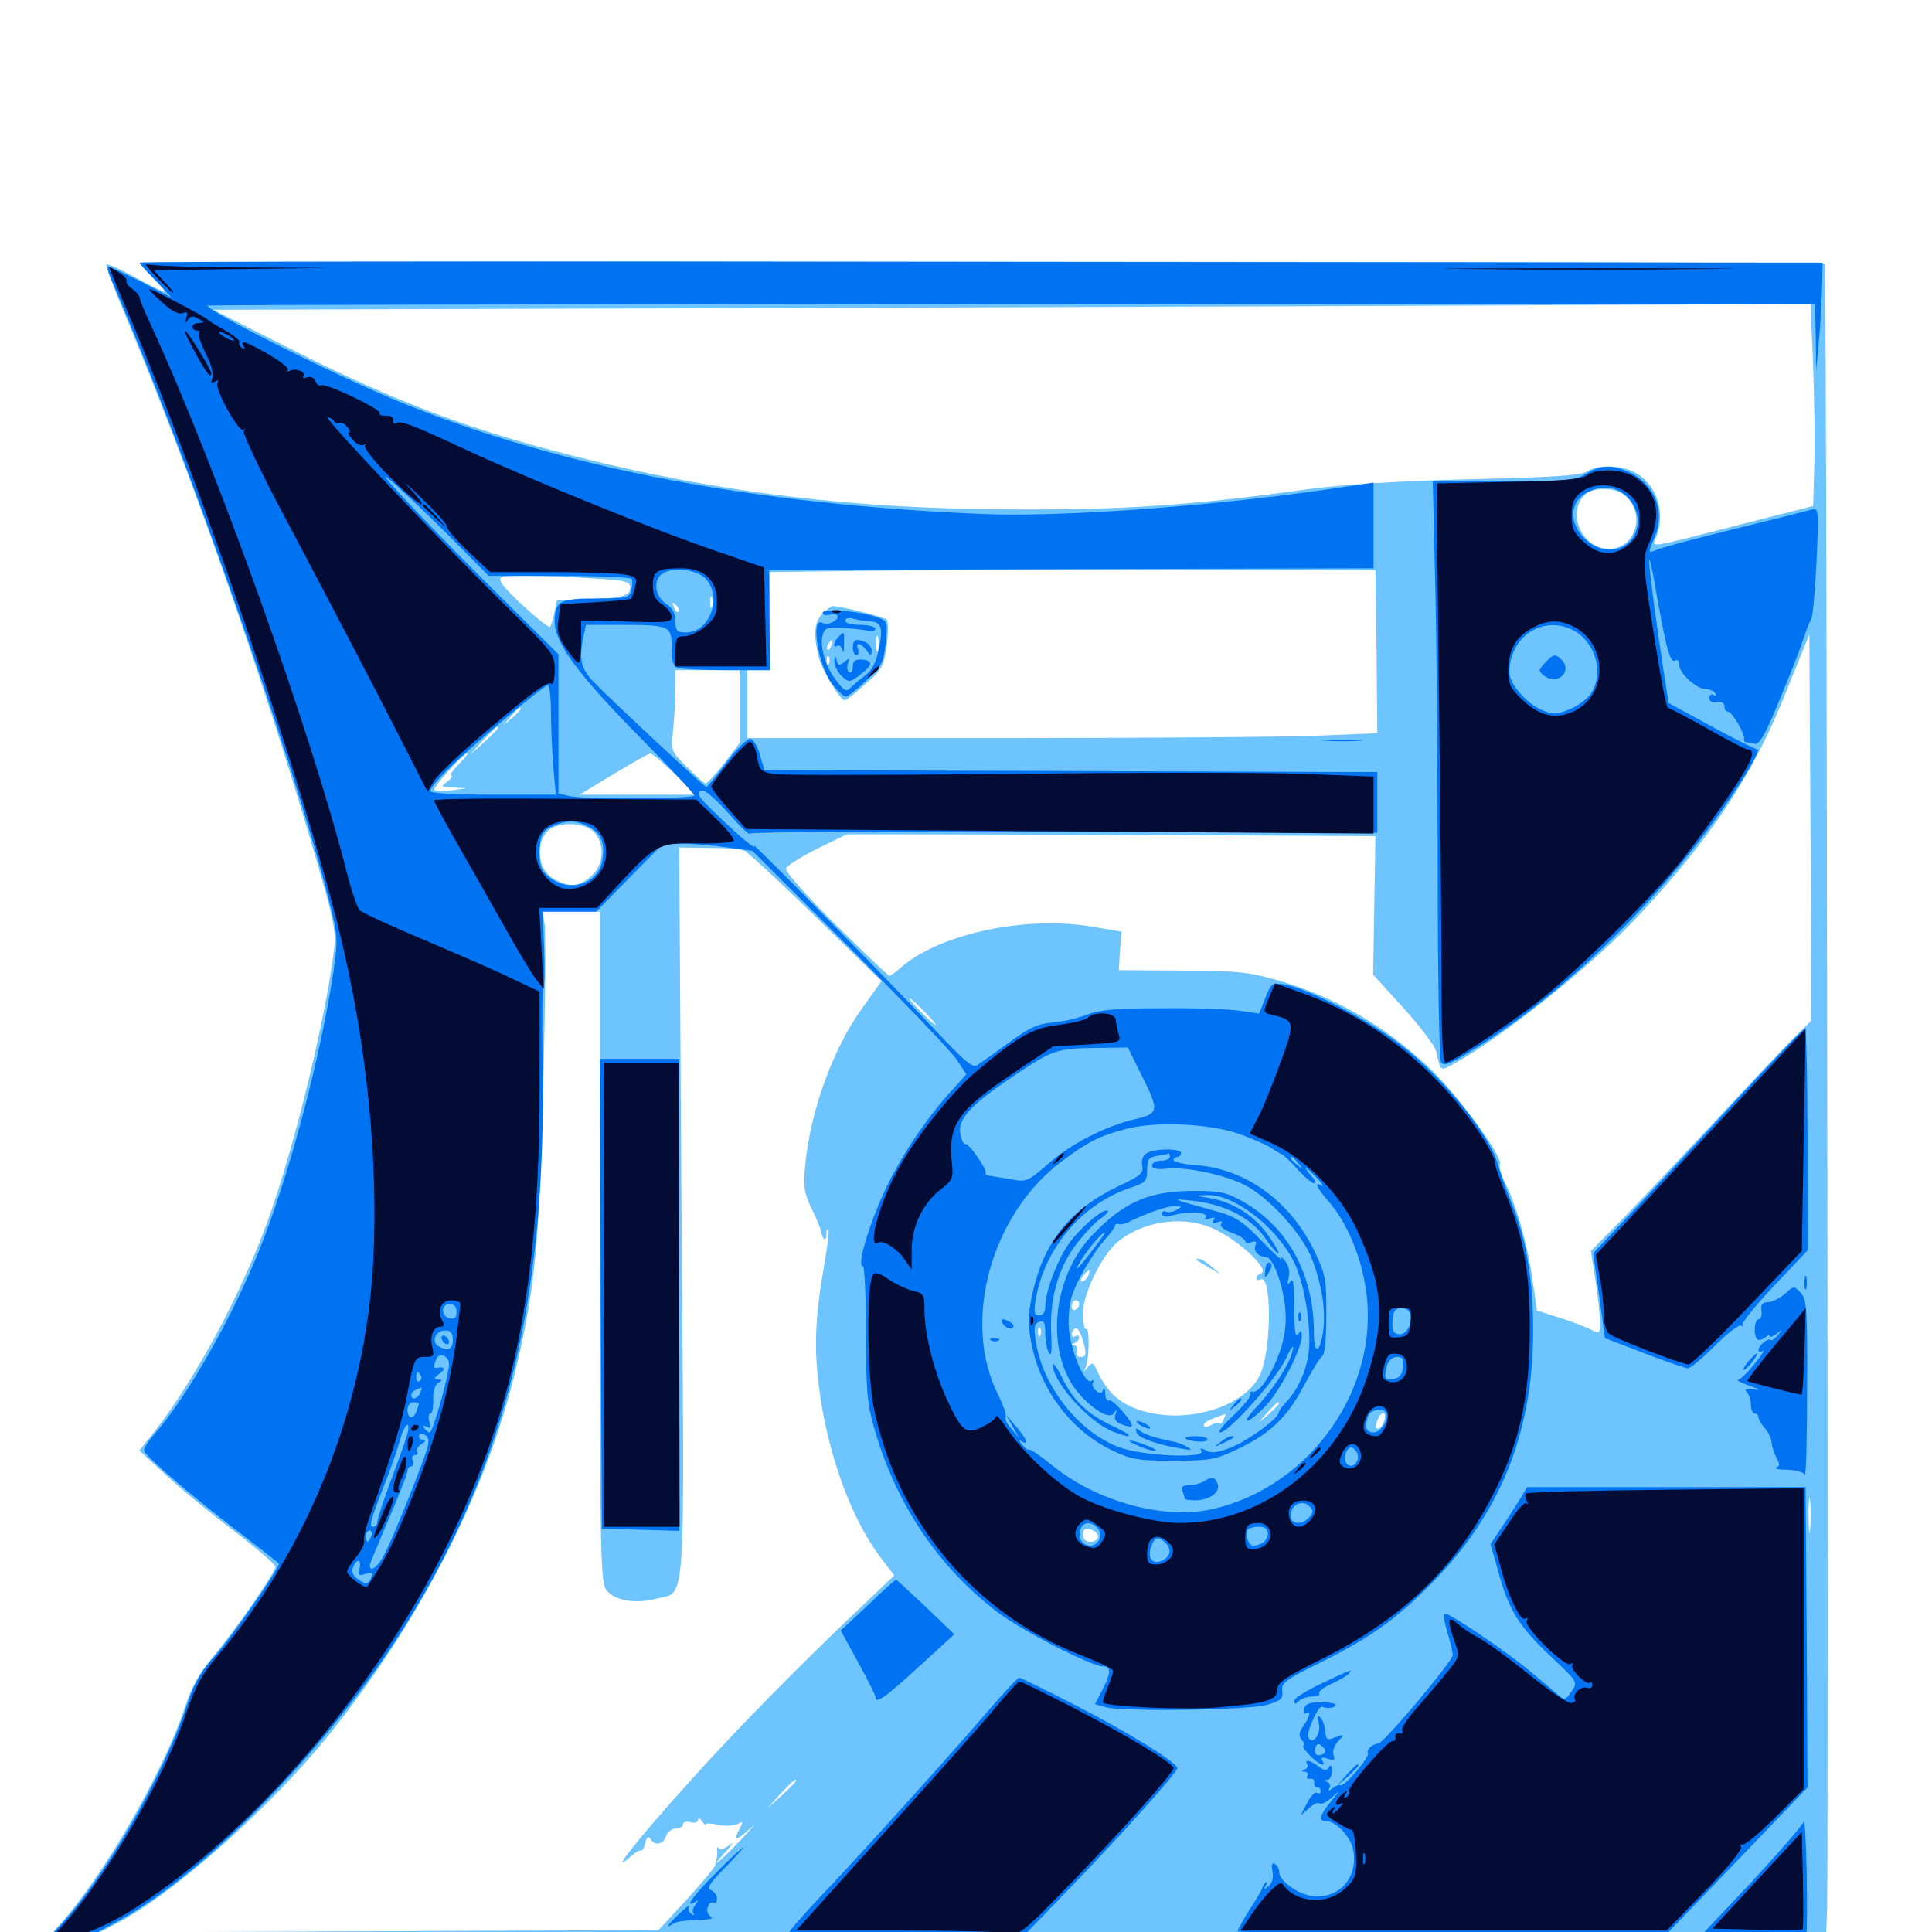 <svg xmlns="http://www.w3.org/2000/svg" viewBox="0 -1000 1000 1000">
	<path fill="#6dc4ff" d="M72.266 -863.867C72.266 -863.281 75.391 -859.961 79.102 -856.25C82.812 -852.734 85.547 -849.414 85.156 -849.023C84.961 -848.633 78.125 -851.953 70.312 -856.25C62.5 -860.547 55.664 -863.672 55.078 -863.086C54.492 -862.695 58.984 -850.586 65.039 -836.328C97.266 -758.789 129.492 -668.359 156.055 -580.859C172.852 -524.805 174.219 -518.945 172.852 -508.008C167.969 -468.555 149.609 -395.312 135.352 -359.57C120.703 -322.07 97.07 -279.883 77.148 -255.469L72.07 -249.219L85.938 -236.523C93.359 -229.492 109.18 -216.602 121.094 -207.617C132.812 -198.633 142.578 -190.234 142.578 -189.062C142.578 -186.133 120.703 -154.688 109.375 -141.406C103.125 -133.984 99.023 -126.367 95.898 -116.992C84.961 -83.398 53.711 -29.102 30.469 -3.32C23.242 4.492 20.312 9.18 21.68 10.156C22.852 10.938 231.055 11.914 484.375 12.5L944.727 13.477L945.703 -11.719C946.484 -37.695 945.508 -862.695 944.531 -863.477C943.555 -864.648 72.266 -865.039 72.266 -863.867ZM938.477 -810.938C939.062 -793.359 939.453 -769.922 939.062 -758.594L938.477 -738.086L902.344 -728.906C850.391 -715.625 855.078 -716.211 857.422 -722.461C862.305 -735.156 857.227 -749.805 845.898 -755.664C838.672 -759.375 826.367 -759.57 821.289 -755.859C818.359 -753.906 803.32 -752.93 760.742 -751.953C723.047 -750.977 695.312 -749.219 677.734 -746.875C618.164 -738.672 584.18 -736.133 527.344 -736.328C443.75 -736.328 373.828 -744.727 298.828 -763.477C242.188 -777.734 203.516 -792.383 147.461 -820.898L110.352 -839.648L421.875 -840.625C593.164 -841.211 779.297 -841.797 835.156 -842.188L937.109 -842.578ZM841.797 -742.969C853.125 -731.641 844.336 -712.695 829.102 -716.406C817.578 -719.336 811.914 -734.766 819.727 -743.359C824.023 -748.242 836.719 -748.047 841.797 -742.969ZM712.5 -662.695L712.891 -620.508L685.156 -619.336C669.727 -618.555 596.289 -617.969 522.07 -617.969H386.719V-635.547V-653.125H392.578H398.438V-678.516V-703.906L442.969 -704.492C467.383 -704.883 537.891 -705.078 599.609 -705.078L711.914 -704.883ZM358.789 -702.734C359.57 -703.32 358.398 -703.906 356.25 -703.711C354.102 -703.711 353.516 -703.125 355.078 -702.539C356.445 -701.953 358.203 -702.148 358.789 -702.734ZM307.227 -700.586C323.828 -699.609 326.172 -699.023 326.172 -695.898C326.172 -691.406 322.07 -690.43 302.734 -689.844L288.281 -689.258L286.914 -682.812C286.133 -679.297 285.156 -675.977 284.766 -675.586C283.594 -674.219 262.109 -693.75 259.57 -698.242C257.812 -701.758 258.594 -701.953 272.852 -701.953C281.25 -701.953 296.68 -701.367 307.227 -700.586ZM368.555 -685.938C367.969 -684.57 367.578 -685.547 367.578 -688.281C367.578 -691.016 367.969 -691.992 368.555 -690.82C368.945 -689.453 368.945 -687.109 368.555 -685.938ZM351.172 -683.398C350.586 -682.812 349.414 -683.789 348.828 -685.742C347.656 -688.477 347.852 -688.672 349.805 -686.914C351.172 -685.547 351.758 -683.984 351.172 -683.398ZM928.906 -463.281C924.219 -458.594 906.055 -439.453 888.672 -420.703C871.094 -401.953 849.414 -378.906 840.234 -369.531L823.438 -352.539L825.781 -337.305C827.148 -328.906 828.125 -319.141 828.125 -315.625C828.125 -309.375 828.125 -309.375 822.852 -312.109C819.727 -313.477 812.5 -316.406 806.445 -318.164L795.508 -321.68L793.164 -338.086C790.625 -356.055 784.766 -376.562 778.906 -388.086C776.953 -392.188 775.781 -396.289 776.367 -397.266C778.516 -400.586 754.297 -433.594 739.648 -447.461C716.016 -469.727 689.453 -484.961 658.594 -493.359C646.094 -496.875 638.086 -497.656 611.328 -497.656L579.102 -497.852L579.688 -507.812L580.469 -517.773L565.625 -520.312C531.445 -526.172 487.695 -516.992 467.188 -500C464.062 -497.07 460.938 -494.922 460.352 -494.922C459.766 -494.922 447.266 -506.836 432.617 -521.289C416.406 -537.5 406.25 -548.828 406.836 -550.586C407.422 -551.953 414.844 -556.641 423.047 -560.742L438.281 -568.164H466.602C482.227 -568.164 543.945 -567.969 603.516 -567.773L711.914 -567.188L711.328 -531.445L710.742 -495.508L726.562 -478.125C735.156 -468.555 742.773 -458.594 743.359 -455.859C745.508 -445.898 745.703 -445.703 750.391 -448.242C775.391 -461.328 824.219 -500.195 848.438 -526.367C885.742 -566.406 907.617 -599.414 924.023 -640.82L936.523 -671.68L937.109 -571.68L937.5 -471.68ZM382.812 -634.18V-615.43L374.805 -604.883C370.312 -599.219 366.016 -594.531 365.234 -594.531C364.453 -594.531 360.156 -598.242 355.664 -602.93C347.266 -611.133 347.266 -611.133 348.438 -622.656C349.023 -628.906 349.609 -638.477 349.609 -643.555V-653.125H366.211H382.812ZM269.531 -633.008C269.531 -632.617 267.578 -630.664 265.234 -628.516L260.742 -624.805L264.453 -629.297C267.969 -633.398 269.531 -634.57 269.531 -633.008ZM257.812 -623.242C257.812 -622.852 254.492 -619.531 250.586 -615.82L243.164 -609.18L249.805 -616.602C256.25 -623.242 257.812 -624.805 257.812 -623.242ZM237.305 -604.297C234.18 -601.172 232.422 -598.438 233.594 -598.438C234.57 -598.438 233.594 -597.07 231.641 -595.508C227.93 -592.773 228.125 -592.578 234.57 -592.383L241.211 -591.992L233.398 -590.82C229.102 -590.234 225.195 -590.43 224.805 -591.211C224.219 -592.773 239.844 -610.156 241.992 -610.156C242.578 -610.156 240.43 -607.617 237.305 -604.297ZM349.219 -599.414L360.352 -588.672H330.078H300L317.383 -599.219C327.148 -605.078 335.742 -609.961 336.523 -609.961C337.5 -610.156 343.164 -605.273 349.219 -599.414ZM307.617 -569.141C313.281 -562.891 312.5 -551.953 305.859 -546.484C299.805 -541.016 294.922 -540.625 287.305 -544.727C279.102 -548.828 276.758 -560.742 282.422 -568.75C286.523 -574.805 302.344 -575 307.617 -569.141ZM385.156 -559.766C386.914 -558.984 403.711 -543.555 422.266 -525.391L456.25 -492.188L446.094 -477.93C431.055 -457.031 419.336 -424.609 416.797 -396.875C415.625 -385.742 416.211 -382.617 420.117 -374.414C422.656 -369.336 424.805 -363.867 425 -362.5C425.781 -358.203 427.734 -357.227 427.734 -361.133C427.734 -363.086 428.125 -364.258 428.711 -363.672C429.297 -363.281 428.32 -355.273 426.758 -346.094C421.875 -318.359 421.289 -302.93 423.828 -282.617C428.125 -248.047 440.43 -214.062 455.859 -193.75L462.891 -184.57L446.875 -169.336C425.195 -149.023 391.016 -114.844 372.07 -94.336C338.672 -58.594 311.523 -25.586 326.367 -39.062C328.711 -41.016 331.055 -42.578 331.836 -42.188C332.422 -41.797 333.398 -43.555 333.984 -46.094C334.766 -49.219 335.547 -49.805 336.719 -48.047C338.867 -44.336 343.359 -45.312 344.727 -49.609C345.312 -51.758 347.656 -53.516 349.805 -53.516C351.758 -53.516 353.516 -54.492 353.516 -55.664C353.516 -56.836 355.273 -57.422 357.422 -56.836C359.57 -56.25 361.328 -56.836 361.328 -58.008C361.328 -59.375 362.305 -58.984 363.281 -57.422C364.258 -55.859 365.234 -55.078 365.234 -55.664C365.234 -56.445 368.164 -56.25 371.875 -55.469C375.391 -54.688 379.883 -54.883 381.836 -55.859C384.766 -57.617 384.766 -57.227 383.008 -53.906C379.297 -46.875 380.664 -46.68 388.281 -53.516C392.188 -57.227 390.234 -54.883 383.789 -48.047C371.875 -35.547 366.016 -31.055 376.172 -42.188C379.297 -45.703 380.078 -47.07 377.734 -45.117C375.586 -43.359 373.047 -42.383 372.266 -43.164C371.484 -44.141 370.898 -43.75 371.094 -42.773C371.289 -41.602 371.289 -40.039 371.094 -38.867C370.898 -37.891 370.508 -35.938 370.312 -34.766C370.312 -33.789 363.477 -25.586 355.469 -16.797L340.82 -0.977L196.289 -0.391L51.562 0.195L61.523 -5.078C90.234 -20.117 141.016 -65.43 170.508 -102.344C216.016 -158.984 250.391 -225.195 265.625 -285.742C276.758 -330.273 279.297 -355.469 281.25 -439.258C282.227 -481.25 282.617 -518.359 281.836 -521.875L280.859 -528.125H295.703H310.547V-354.492C310.547 -191.992 310.742 -180.664 314.062 -176.758C318.359 -171.484 328.906 -169.727 339.453 -172.461C355.469 -176.758 354.297 -160.938 352.734 -373.047L351.562 -561.328L366.602 -561.133C375 -561.133 383.398 -560.547 385.156 -559.766ZM478.516 -476.367C482.227 -472.656 484.766 -469.531 484.18 -469.531C483.594 -469.531 480.273 -472.656 476.562 -476.367C472.852 -480.078 470.312 -483.203 470.898 -483.203C471.484 -483.203 474.805 -480.078 478.516 -476.367ZM629.297 -363.477C642.188 -357.227 657.422 -342.578 652.734 -341.016C651.367 -340.625 650.391 -339.453 650.391 -338.477C650.391 -337.305 651.172 -337.109 652.344 -337.695C658.008 -341.211 658.398 -304.492 652.734 -289.648C646.289 -273.047 617.383 -263.086 593.359 -269.141C580.664 -272.461 573.438 -278.516 567.969 -290.234C565.82 -294.922 565.43 -295.117 562.891 -292.188C561.328 -290.039 560.742 -290.039 561.719 -291.797C563.867 -295.703 564.062 -313.281 562.109 -312.109C561.328 -311.523 560.547 -315.234 560.547 -320.312C560.547 -330.273 570.117 -350 578.32 -357.031C591.992 -368.359 613.477 -371.289 629.297 -363.477ZM568.359 -347.656C568.359 -348.047 567.578 -348.438 566.406 -348.438C565.43 -348.438 564.453 -347.461 564.453 -346.289C564.453 -345.312 565.43 -344.922 566.406 -345.508C567.578 -346.094 568.359 -347.07 568.359 -347.656ZM563.281 -339.648C562.5 -338.086 561.133 -336.719 560.156 -336.719C558.984 -336.719 559.18 -337.891 560.547 -339.648C561.914 -341.211 563.281 -342.578 563.672 -342.578C564.062 -342.578 563.867 -341.211 563.281 -339.648ZM558.594 -325.195C558.594 -324.023 557.812 -322.656 556.641 -322.07C555.664 -321.484 554.688 -322.266 554.688 -323.828C554.688 -325.586 555.664 -326.953 556.641 -326.953C557.812 -326.953 558.594 -326.172 558.594 -325.195ZM722.07 -313.867C722.461 -315.625 722.461 -318.359 722.07 -319.727C721.484 -320.898 721.094 -319.531 721.094 -316.211C721.094 -313.086 721.484 -311.914 722.07 -313.867ZM727.93 -316.797C728.516 -318.164 728.32 -319.922 727.734 -320.508C727.148 -321.289 726.562 -320.117 726.758 -317.969C726.758 -315.82 727.344 -315.234 727.93 -316.797ZM555.078 -314.844C556.25 -316.016 556.836 -317.578 556.445 -318.164C555.078 -319.531 552.734 -317.188 552.734 -314.453C552.734 -313.281 553.711 -313.477 555.078 -314.844ZM538.477 -308.984C537.891 -307.422 537.305 -308.008 537.305 -310.156C537.109 -312.305 537.695 -313.477 538.281 -312.695C538.867 -312.109 539.062 -310.352 538.477 -308.984ZM561.328 -303.125C562.305 -298.828 561.914 -297.656 559.375 -297.656C557.422 -297.656 556.641 -298.633 557.422 -300.586C558.008 -302.148 557.422 -303.516 556.055 -303.711C554.297 -303.711 554.297 -304.102 556.25 -304.883C557.422 -305.273 558.594 -306.641 558.594 -307.617C558.594 -308.789 557.812 -308.984 556.641 -308.398C554.492 -307.031 553.906 -309.961 556.055 -312.109C557.617 -313.672 559.57 -310.352 561.328 -303.125ZM662.109 -273.633C662.109 -273.242 659.766 -270.898 656.836 -268.164L651.367 -263.477L656.055 -268.945C660.547 -273.828 662.109 -275.195 662.109 -273.633ZM716.016 -263.477C715.43 -261.914 714.062 -260.547 713.086 -260.547C711.719 -260.547 711.914 -262.5 713.281 -265.625C715.625 -270.703 718.164 -268.75 716.016 -263.477ZM633.398 -265.43C632.812 -263.672 631.836 -262.695 631.25 -263.281C630.859 -263.867 628.711 -263.477 626.758 -262.305C624.414 -261.133 623.047 -261.133 623.047 -262.305C623.047 -263.867 625.195 -264.844 634.18 -268.164C634.375 -268.359 634.18 -266.992 633.398 -265.43ZM611.328 -260.547C611.328 -261.719 609.961 -262.5 608.398 -262.5C606.836 -262.5 605.469 -262.109 605.469 -261.719C605.469 -261.328 606.836 -260.547 608.398 -259.766C609.961 -259.18 611.328 -259.57 611.328 -260.547ZM646.484 -259.766C646.484 -261.328 642.773 -260.547 641.602 -258.594C641.016 -257.422 641.797 -257.227 643.359 -257.812C645.117 -258.398 646.484 -259.375 646.484 -259.766ZM936.914 -208.398C936.523 -204.297 936.133 -207.617 936.133 -215.625C936.133 -223.633 936.523 -226.953 936.914 -223.047C937.305 -218.945 937.305 -212.305 936.914 -208.398ZM568.359 -204.688C568.359 -203.125 566.602 -201.953 564.453 -201.953C561.914 -201.953 560.547 -203.32 560.547 -205.664C560.547 -208.398 561.523 -209.18 564.453 -208.398C566.602 -207.812 568.359 -206.055 568.359 -204.688ZM412.109 -78.32C412.109 -77.93 408.789 -74.609 404.883 -70.898L397.461 -64.258L404.102 -71.68C410.547 -78.32 412.109 -79.883 412.109 -78.32ZM425.781 -682.422C421.484 -678.125 420.898 -672.07 423.633 -660.352C425.391 -653.125 434.766 -637.5 437.305 -637.5C437.891 -637.5 442.773 -641.211 447.852 -645.898C456.445 -653.32 457.422 -655.078 458.984 -665.82C459.766 -672.266 459.766 -678.32 458.984 -679.297C457.617 -680.664 436.328 -685.938 431.25 -686.328C430.273 -686.328 427.93 -684.57 425.781 -682.422ZM431.055 -679.297C431.836 -679.883 430.664 -680.469 428.516 -680.273C426.367 -680.273 425.781 -679.688 427.344 -679.102C428.711 -678.516 430.469 -678.711 431.055 -679.297ZM454.492 -663.477C453.906 -661.523 453.516 -663.086 453.516 -666.797C453.516 -670.508 453.906 -672.07 454.492 -670.312C454.883 -668.359 454.883 -665.234 454.492 -663.477ZM430.273 -665.82C429.688 -664.062 428.711 -663.086 428.32 -663.672C427.734 -664.258 427.93 -665.43 428.711 -666.602C430.469 -669.727 431.641 -669.141 430.273 -665.82ZM429.102 -656.641C428.516 -655.078 427.93 -655.664 427.93 -657.812C427.734 -659.961 428.32 -661.133 428.906 -660.352C429.492 -659.766 429.688 -658.008 429.102 -656.641ZM451.367 -654.492C452.734 -655.859 453.32 -657.422 452.734 -658.008C452.148 -658.594 450.977 -657.617 450.391 -655.664C449.219 -652.93 449.414 -652.734 451.367 -654.492ZM619.336 -347.852C619.727 -347.461 622.852 -345.703 625.977 -343.75L631.836 -340.43L627.148 -344.336C624.609 -346.68 621.68 -348.438 620.508 -348.438C619.336 -348.438 618.945 -348.242 619.336 -347.852ZM52.734 21.68C52.734 24.414 53.711 26.562 54.688 26.562C55.859 26.562 56.641 24.414 56.641 21.68C56.641 18.945 55.859 16.797 54.688 16.797C53.711 16.797 52.734 18.945 52.734 21.68ZM38.477 19.922C36.719 21.875 39.258 26.562 42.188 26.562C43.75 26.562 44.922 24.805 44.922 22.656C44.922 18.945 41.211 17.383 38.477 19.922Z"/>
	<path fill="#0073f3" d="M72.266 -864.062C72.266 -863.672 75.977 -859.375 80.664 -854.688L88.867 -845.898L73.242 -854.102C64.453 -858.398 56.836 -862.109 56.055 -862.109C55.273 -862.109 56.055 -858.789 57.812 -854.883C95.703 -767.383 151.367 -608.398 170.703 -532.422C174.805 -515.625 175 -513.477 172.656 -497.461C165.82 -451.953 149.414 -390.43 133.594 -351.367C118.945 -315.82 96.68 -276.758 79.883 -257.617C76.562 -253.906 74.219 -250 74.609 -249.023C75.586 -246.094 97.656 -226.953 121.289 -208.789C133.594 -199.414 143.945 -191.211 144.336 -190.82C145.703 -189.844 119.727 -152.148 110.156 -141.602C104.297 -135.156 100.195 -127.93 97.461 -119.531C85.156 -81.445 53.125 -25.977 29.102 -1.172C25 3.32 21.484 7.422 21.484 8.008C21.484 8.594 35.742 8.594 53.32 8.008C70.703 7.422 134.961 6.445 196.289 5.859C257.617 5.273 315.039 4.102 324.219 3.32C333.594 2.344 277.148 1.758 193.945 1.953C113.281 1.953 47.461 1.953 47.656 1.758C47.852 1.562 53.32 -1.562 59.766 -4.883C105.859 -29.492 170.898 -96.289 209.961 -158.984C262.109 -242.969 282.812 -327.539 280.859 -449.609C280.469 -471.289 280.664 -489.062 281.25 -489.062C281.836 -489.062 282.031 -497.852 281.641 -508.594L280.859 -528.125H294.727H308.594L325.781 -545.703L343.164 -563.281H353.711C359.57 -563.281 369.922 -562.305 376.758 -561.328L389.453 -559.57L440.039 -509.18C467.773 -481.445 492.773 -455.469 495.312 -451.367L500.195 -443.945L491.016 -433.789C476.562 -417.578 462.695 -395.703 454.883 -376.758C447.461 -358.789 443.945 -344.531 446.68 -344.531C447.461 -344.531 448.242 -328.906 448.242 -309.961C448.242 -279.688 448.828 -273.242 452.734 -259.961C463.867 -221.289 485.938 -188.672 516.211 -165.625C528.711 -156.055 564.844 -137.5 570.898 -137.5C575.195 -137.5 575.195 -134.18 570.508 -125.195L566.797 -117.969L572.07 -116.406C581.055 -113.867 646.68 -114.844 655.859 -117.578C663.086 -119.727 664.258 -120.898 663.672 -124.805C663.086 -128.906 665.43 -130.664 684.57 -140.039C710.547 -152.93 725.391 -163.867 744.922 -184.57C777.734 -219.531 793.555 -260.547 793.555 -311.328C793.555 -338.477 789.844 -359.57 781.836 -378.711C779.297 -385.156 776.367 -393.359 775.391 -396.875C771.484 -412.305 746.68 -442.969 724.219 -459.766C707.227 -472.852 676.562 -488.477 665.039 -490.43C658.398 -491.406 658.008 -491.211 654.883 -483.398L651.758 -475.391L640.82 -476.953C634.766 -477.734 616.797 -478.32 600.586 -478.125C577.93 -478.125 569.336 -477.344 562.5 -474.805C557.617 -472.852 549.609 -471.094 544.531 -470.703C537.305 -470.117 532.812 -468.164 522.461 -460.547C515.234 -455.273 507.812 -450 506.055 -448.828C503.516 -446.875 499.805 -450 482.617 -468.359C458.789 -493.555 388.477 -565.234 390.234 -562.305C391.797 -559.57 383.594 -566.211 371.68 -577.734C360.938 -587.891 359.375 -590.625 364.062 -590.625C365.625 -590.625 371.484 -585.352 377.344 -578.711C383.008 -572.266 387.891 -567.578 388.086 -568.555C388.477 -569.336 461.523 -569.922 550.781 -569.531L712.891 -568.945V-584.766V-600.391H694.922C684.961 -600.391 613.477 -600.781 536.133 -600.977L395.703 -601.367L393.359 -609.18C392.188 -613.477 390.039 -617.188 388.477 -617.578C386.914 -617.773 381.25 -612.5 375.977 -605.273C370.703 -598.242 366.016 -592.578 365.625 -592.578C364.648 -592.578 315.039 -638.867 307.227 -647.07C300.586 -654.102 299.609 -658.594 301.953 -670.508L303.32 -676.562H321.094C346.68 -676.562 347.656 -676.172 347.656 -664.844C347.656 -658.203 348.438 -655.078 350.781 -654.297C352.539 -653.711 363.867 -653.125 376.172 -653.125H398.633L398.242 -679.102L398.047 -704.883L554.492 -705.469L710.938 -705.859V-727.93V-750.195L687.109 -746.68C624.219 -737.695 548.242 -732.227 507.812 -733.984C389.648 -739.062 293.555 -757.422 211.133 -790.234C179.492 -802.734 107.422 -838.672 107.422 -841.797C107.422 -842.188 294.531 -842.578 523.438 -842.578H939.453L939.844 -825.586L940.039 -808.398L941.602 -825C942.383 -834.18 942.969 -846.68 943.164 -852.734L943.359 -864.062L507.812 -864.453C268.164 -864.844 72.266 -864.648 72.266 -864.062ZM233.398 -721.68L252.93 -701.953H289.453C309.57 -701.953 326.367 -701.172 326.953 -700.391C327.539 -699.414 327.344 -696.875 326.758 -694.531C325.781 -690.625 324.609 -690.234 308.789 -690.234C289.453 -690.234 287.109 -688.867 287.109 -678.125C287.109 -667.188 299.414 -650.586 331.836 -617.773C347.07 -602.344 359.375 -589.062 359.375 -588.281C359.375 -586.523 304.102 -586.133 295.117 -587.891L289.062 -589.258V-625.195V-661.328L265.039 -685.156C226.172 -723.438 189.062 -762.5 202.148 -751.367C208.594 -745.898 222.656 -732.422 233.398 -721.68ZM365.82 -699.805C373.828 -690.039 366.992 -672.656 355.078 -672.656C350.391 -672.656 349.609 -673.438 349.609 -678.516C349.609 -682.422 348.047 -685.352 344.727 -687.5C338.281 -691.797 337.891 -701.367 344.336 -703.906C350.781 -706.641 361.914 -704.688 365.82 -699.805ZM285.156 -632.031C285.156 -624.609 285.742 -611.914 286.328 -603.711L287.695 -588.672H255.078C233.789 -588.672 222.656 -589.453 222.656 -590.625C222.656 -591.797 226.758 -596.875 232.031 -601.953C243.555 -613.477 281.445 -645.312 283.594 -645.312C284.375 -645.312 285.156 -639.258 285.156 -632.031ZM304.688 -572.07C311.328 -568.75 313.281 -563.477 311.719 -554.297C309.375 -542.383 294.727 -537.695 284.375 -545.898C280.273 -549.023 279.297 -551.562 279.297 -558.008C279.297 -567.773 280.664 -570.312 287.109 -572.852C294.141 -575.586 298.242 -575.391 304.688 -572.07ZM590.625 -443.945C600.195 -425 600 -423.633 587.5 -420.703C571.875 -416.992 554.688 -408.203 542.578 -397.656C531.836 -388.281 531.25 -388.086 523.047 -389.648C518.359 -390.43 513.477 -391.211 512.305 -391.406C510.938 -391.406 509.961 -391.992 510.156 -392.969C510.938 -394.922 500.781 -409.18 499.609 -407.812C499.023 -407.422 497.852 -409.18 497.266 -412.109C494.922 -420.898 502.539 -428.711 531.25 -447.461C545.117 -456.445 548.633 -457.422 567.773 -457.617L583.789 -457.812ZM641.406 -413.086C647.852 -410.742 655.078 -407.617 657.617 -406.055C659.961 -404.297 662.695 -402.93 663.477 -402.539C664.258 -402.344 667.969 -398.828 671.484 -394.922C675.195 -390.82 679.102 -387.5 680.273 -387.5C681.25 -387.5 680.664 -389.258 678.711 -391.406C676.758 -393.555 675.586 -395.312 676.172 -395.312C676.562 -395.312 679.102 -392.969 681.836 -390.039C684.375 -387.305 685.352 -385.547 684.18 -386.328C679.883 -388.672 681.445 -385.352 687.695 -378.125C697.07 -367.383 704.492 -350 707.031 -332.227C714.453 -281.836 678.711 -230.664 627.734 -218.945C602.93 -213.086 567.773 -222.656 544.531 -241.602C538.477 -246.484 533.203 -250.195 532.617 -249.609C532.227 -249.219 530.664 -250.195 529.102 -252.148C527.344 -254.297 527.148 -254.883 528.906 -253.906C532.812 -251.562 531.445 -255.273 525.977 -261.523L520.898 -267.383L524.219 -261.523L527.539 -255.664L523.633 -260.352C521.289 -262.695 519.922 -265.625 520.508 -266.602C521.094 -267.383 519.336 -272.656 516.602 -278.125C497.852 -315.234 512.5 -370.312 548.438 -398.047C562.5 -408.789 569.531 -412.305 583.398 -415.82C598.828 -419.727 626.367 -418.359 641.406 -413.086ZM672.07 -397.852C674.609 -394.727 674.414 -394.531 671.484 -397.07C668.164 -399.609 667.188 -401.172 668.75 -401.172C669.141 -401.172 670.703 -399.609 672.07 -397.852ZM236.328 -320.898C236.328 -318.164 235.352 -317.188 233.008 -317.578C228.32 -318.359 227.93 -325 232.617 -325C235.156 -325 236.328 -323.633 236.328 -320.898ZM729.492 -320.898C732.031 -317.188 728.711 -309.375 724.609 -309.375C721.68 -309.375 720.703 -310.742 720.703 -314.844C720.703 -317.969 721.289 -321.094 722.07 -321.68C724.023 -323.633 728.125 -323.242 729.492 -320.898ZM234.375 -306.445C234.375 -301.367 231.641 -300.391 226.758 -303.32C223.047 -305.664 225.586 -311.328 230.469 -311.328C233.398 -311.328 234.375 -309.961 234.375 -306.445ZM232.422 -293.945C232.422 -288.477 224.023 -258.594 222.461 -258.594C221.68 -258.594 220.312 -259.57 219.531 -260.938C218.555 -262.305 218.945 -262.5 220.703 -261.523C222.656 -260.352 223.047 -260.938 222.266 -264.062C221.484 -266.406 221.875 -268.359 222.852 -268.359C223.633 -268.359 224.414 -271.484 224.219 -275.391C224.023 -279.492 225 -283.008 226.758 -284.18C229.102 -285.547 229.102 -285.938 226.562 -285.938C224.414 -286.133 224.609 -286.719 227.344 -288.867C230.859 -291.406 230.273 -292.773 226.172 -291.992C224.219 -291.797 224.219 -292.578 225.781 -296.484C227.148 -300.195 232.422 -298.242 232.422 -293.945ZM726.172 -292.383C725.781 -288.477 724.414 -286.719 721.289 -286.328C716.602 -285.547 716.211 -286.328 717.969 -293.359C718.75 -295.898 720.703 -297.656 723.047 -297.656C725.977 -297.656 726.758 -296.484 726.172 -292.383ZM217.773 -288.086C218.359 -287.109 218.164 -285.742 217.188 -285.156C216.211 -284.57 215.43 -285.352 215.43 -286.914C215.43 -290.234 216.016 -290.625 217.773 -288.086ZM217.578 -279.102C216.211 -275.977 212.891 -275 212.891 -277.93C212.891 -279.492 214.258 -280.469 218.164 -281.836C218.359 -282.031 218.164 -280.664 217.578 -279.102ZM216.797 -273.438C216.797 -273.047 216.211 -271.289 215.625 -269.531C213.867 -265.039 210.938 -265.625 210.938 -270.312C210.938 -272.461 212.305 -274.219 213.867 -274.219C215.43 -274.219 216.797 -273.828 216.797 -273.438ZM717.383 -268.945C719.336 -265.625 714.844 -258.594 710.938 -258.594C707.031 -258.594 706.055 -261.523 708.203 -267.188C709.375 -270.312 715.82 -271.484 717.383 -268.945ZM210.352 -256.25C209.375 -252.734 205.469 -241.992 201.758 -232.227C198.242 -222.656 195.312 -213.477 195.312 -212.305C195.312 -210.938 194.336 -209.766 193.164 -209.766C190.82 -209.766 191.797 -213.281 199.414 -232.617C202.344 -240.234 205.859 -250.195 207.031 -254.492C208.203 -258.984 209.961 -262.5 210.938 -262.5C211.719 -262.5 211.523 -259.57 210.352 -256.25ZM221.289 -250.977C219.727 -244.531 204.297 -206.055 199.219 -195.898C195.703 -189.062 191.406 -185.742 191.406 -189.844C191.406 -190.625 195.898 -201.367 201.172 -213.672C206.445 -225.977 210.938 -237.305 210.938 -238.672C210.938 -239.844 211.719 -241.016 212.891 -241.016C213.867 -241.016 214.258 -242.383 213.672 -243.945C212.891 -245.508 213.477 -246.875 214.844 -246.875C216.016 -246.875 216.602 -247.656 215.82 -248.633C215.234 -249.805 216.406 -251.367 218.164 -252.539C220.117 -253.711 220.508 -254.688 219.336 -254.688C217.969 -254.688 216.797 -255.469 216.797 -256.641C216.797 -257.617 218.164 -258.008 219.727 -257.422C221.68 -256.641 222.266 -254.688 221.289 -250.977ZM702.539 -247.656C704.102 -243.75 700 -239.453 697.266 -242.188C694.922 -244.531 696.68 -250.781 699.414 -250.781C700.391 -250.781 701.758 -249.414 702.539 -247.656ZM677.734 -214.844C674.219 -210.352 667.969 -210.938 667.969 -215.625C667.969 -220.898 674.023 -224.023 677.539 -220.508C679.883 -218.359 679.883 -217.188 677.734 -214.844ZM568.164 -208.984C571.094 -205.469 568.75 -200 564.258 -200C559.961 -200 557.617 -204.297 559.375 -208.789C560.742 -212.5 565.234 -212.5 568.164 -208.984ZM656.25 -206.055C656.25 -202.734 652.734 -200 648.438 -200C646.289 -200 644.336 -205.859 645.703 -208.008C646.289 -208.984 648.828 -209.766 651.562 -209.766C654.883 -209.766 656.25 -208.594 656.25 -206.055ZM192.188 -204.883C191.406 -203.32 190.625 -201.953 190.234 -201.953C189.844 -201.953 189.453 -203.32 189.453 -204.883C189.453 -206.445 190.234 -207.812 191.406 -207.812C192.383 -207.812 192.773 -206.445 192.188 -204.883ZM603.125 -201.562C606.445 -198.242 606.055 -194.531 601.758 -192.383C596.875 -189.648 593.555 -193.555 595.898 -199.609C597.656 -204.492 599.609 -205.078 603.125 -201.562ZM186.133 -188.086C185.156 -184.57 185.547 -184.18 189.062 -185.352C192.383 -186.328 193.164 -185.938 192.188 -183.594C190.82 -179.883 189.258 -179.688 184.766 -183.008C182.617 -184.57 181.836 -186.719 182.812 -188.867C184.57 -193.555 187.305 -192.969 186.133 -188.086ZM593.555 -403.125C591.602 -401.953 590.625 -399.609 591.211 -396.68C591.992 -392.969 590.43 -391.406 579.883 -386.523C553.516 -374.023 540.039 -357.031 534.18 -329.492C531.836 -318.164 531.836 -314.453 534.18 -303.125C539.062 -279.688 555.078 -258.984 575.781 -249.219C585.547 -244.531 589.258 -243.945 607.422 -243.945C625.781 -243.945 629.102 -244.531 639.453 -249.414C656.836 -257.422 666.016 -266.016 674.609 -282.227C678.906 -290.234 683.203 -297.266 684.375 -298.047C685.742 -298.828 686.523 -307.422 686.523 -319.531C686.523 -338.477 686.133 -340.43 679.883 -353.32C667.383 -378.516 644.922 -394.727 619.727 -396.875C612.891 -397.266 607.422 -398.633 607.422 -399.414C607.422 -400.391 608.398 -401.172 609.375 -401.172C610.547 -401.172 611.328 -402.148 611.328 -403.125C611.328 -405.664 597.656 -405.664 593.555 -403.125ZM605.469 -401.172C605.469 -400.195 603.516 -399.219 600.977 -399.219C598.438 -399.219 596.289 -398.047 596.289 -396.68C596.289 -395.117 598.828 -394.531 604.102 -395.117C614.453 -396.094 633.789 -391.992 644.531 -386.523C657.031 -380.078 674.609 -360.742 679.297 -347.852C684.375 -334.375 686.328 -321.289 684.766 -310.352C683.008 -299.023 680.078 -299.023 680.078 -310.352C680.078 -340.039 666.797 -364.648 643.555 -377.93C634.961 -382.812 631.836 -383.594 617.969 -383.594C594.531 -383.594 581.445 -377.734 564.844 -360.156C546.875 -341.016 541.797 -308.398 553.125 -286.523C558.789 -275.391 573.438 -264.062 576.367 -268.359C578.125 -270.703 578.32 -270.703 577.344 -267.773C576.562 -265.43 577.539 -263.867 580.664 -262.695C583.008 -261.719 585.352 -261.328 585.742 -261.719C587.305 -263.086 575.781 -276.172 574.023 -275.195C573.047 -274.414 572.266 -275.977 572.07 -278.516C572.07 -281.055 571.484 -281.836 570.898 -280.469C570.117 -278.516 569.336 -278.516 567.188 -280.273C565.625 -281.445 565.039 -283.398 565.82 -284.57C566.406 -285.742 566.016 -285.938 564.648 -285.156C561.719 -283.398 554.688 -299.414 553.32 -311.328C552.734 -316.211 553.32 -323.633 554.492 -328.125C556.641 -336.133 565.625 -351.562 573.047 -359.766C575.391 -362.305 577.148 -365.039 577.148 -365.625C577.148 -366.406 577.93 -366.797 578.906 -366.406C580.078 -366.016 582.617 -366.602 584.766 -367.773C593.945 -372.266 604.297 -375.781 608.203 -375.781C611.914 -375.586 611.914 -375.391 608.789 -373.633C607.031 -372.656 604.492 -372.266 603.516 -372.852C602.344 -373.438 601.562 -373.047 601.562 -371.68C601.562 -370.312 603.125 -369.922 606.055 -370.703C614.258 -373.242 625.781 -372.852 624.023 -369.922C623.242 -368.75 624.219 -368.555 626.172 -369.336C628.516 -370.117 629.102 -369.922 628.125 -368.359C627.148 -366.797 627.93 -366.406 630.078 -367.383C632.227 -368.164 633.008 -367.969 632.031 -366.406C631.25 -365.234 633.594 -363.281 637.695 -361.914C641.406 -360.547 644.531 -358.594 644.531 -357.617C644.531 -356.641 645.898 -356.445 647.656 -357.031C650 -357.812 650.586 -357.422 649.805 -355.273C648.633 -352.539 651.367 -349.414 655.273 -349.414C658.594 -349.414 663.672 -336.328 665.039 -324.609C666.016 -316.992 665.43 -310.352 663.281 -303.125C659.766 -291.016 652.148 -278.906 648.633 -279.688C647.266 -279.883 646.68 -279.492 647.266 -278.516C647.852 -277.539 643.945 -272.656 638.672 -267.578C633.203 -262.695 630.078 -258.594 631.641 -258.594C635.938 -258.594 660.156 -285.547 665.43 -296.484C668.75 -303.516 669.922 -304.688 668.945 -300.586C667.578 -294.141 658.984 -280.664 649.609 -270.898C641.406 -261.914 646.094 -262.891 654.688 -271.875C662.305 -279.492 673.828 -301.758 673.828 -308.398C673.828 -311.719 673.438 -311.719 671.875 -309.375C670.508 -307.422 669.922 -311.523 669.922 -323.047C669.922 -334.961 669.336 -338.867 667.969 -336.719C666.406 -334.57 666.211 -334.961 666.992 -338.672C667.773 -341.797 666.992 -345.117 665.039 -347.461C663.281 -349.609 662.5 -350 663.281 -348.438C664.062 -346.875 659.57 -350.977 653.125 -357.617C643.555 -367.578 639.648 -370.117 630.859 -372.656C605.664 -379.688 605.469 -379.688 617.188 -378.516C633.594 -376.758 647.266 -369.922 654.688 -359.375C658.008 -354.492 661.328 -350.781 661.719 -351.367C662.109 -351.758 659.57 -356.25 656.055 -361.133C648.828 -371.094 638.281 -377.734 625.977 -379.883C618.555 -381.055 618.359 -381.25 624.609 -381.445C638.477 -382.031 660.156 -365.43 669.531 -347.266C674.219 -337.891 677.734 -320.312 677.734 -305.664C677.734 -294.336 673.242 -282.422 666.016 -274.609C663.867 -272.266 661.914 -269.727 661.914 -268.945C661.523 -265.625 645.703 -254.102 637.109 -250.781C630.273 -248.047 626.953 -247.656 624.219 -249.219C621.484 -250.781 620.898 -250.586 621.875 -249.023C624.414 -244.922 591.406 -246.289 579.102 -250.977C558.203 -258.789 539.453 -282.812 536.133 -305.664C534.961 -312.891 535.352 -314.844 537.891 -315.82C540.43 -316.797 541.016 -315.625 541.016 -309.766C541.016 -305.859 541.992 -301.172 542.969 -299.609C544.141 -297.656 544.531 -300.586 544.141 -308.789C542.969 -326.562 547.461 -343.359 556.836 -355.664C561.133 -361.328 566.797 -367.383 569.531 -369.141C572.07 -370.898 573.828 -372.852 573.438 -373.242C571.875 -375 560.938 -366.211 554.492 -358.008C548.047 -349.805 541.016 -332.031 541.016 -323.633C541.016 -320.898 539.844 -319.141 537.891 -319.141C535.352 -319.141 534.961 -320.508 536.133 -327.539C540.625 -353.906 560.156 -377.148 585.547 -385.352C592.969 -387.891 593.75 -388.672 593.75 -394.531C593.75 -400 594.531 -400.977 599.219 -401.758C602.148 -402.148 604.688 -402.734 605.078 -402.93C605.273 -402.93 605.469 -402.344 605.469 -401.172ZM641.602 -362.5C642.188 -363.086 641.211 -364.258 639.258 -364.844C636.523 -366.016 636.328 -365.82 638.086 -363.867C639.453 -362.5 641.016 -361.914 641.602 -362.5ZM566.211 -353.906C557.812 -342.773 555.078 -340.234 559.375 -347.461C563.086 -353.516 570.312 -362.109 571.875 -362.109C572.266 -362.109 569.727 -358.398 566.211 -353.906ZM654.297 -352.344C654.297 -353.516 653.32 -354.297 652.148 -354.297C651.172 -354.297 650.781 -353.516 651.367 -352.344C651.953 -351.367 652.93 -350.391 653.516 -350.391C653.906 -350.391 654.297 -351.367 654.297 -352.344ZM654.883 -342.188C654.492 -338.672 654.883 -338.281 656.25 -340.625C658.594 -344.141 658.789 -346.484 656.641 -346.484C655.859 -346.484 654.883 -344.531 654.883 -342.188ZM672.07 -317.969C672.07 -315.82 672.656 -315.234 673.242 -316.797C673.828 -318.164 673.633 -319.922 673.047 -320.508C672.461 -321.289 671.875 -320.117 672.07 -317.969ZM544.922 -293.555C544.922 -284.766 563.086 -264.453 575.586 -259.18C586.328 -254.883 587.5 -256.445 577.148 -261.328C563.281 -267.578 555.859 -274.609 550 -286.328C547.266 -291.992 544.922 -295.117 544.922 -293.555ZM638.477 -272.852C635.938 -269.727 636.133 -269.531 639.258 -272.07C642.383 -274.609 643.359 -276.172 641.797 -276.172C641.406 -276.172 639.844 -274.609 638.477 -272.852ZM589.844 -262.5C591.406 -261.523 593.75 -260.547 594.727 -260.547C595.898 -260.547 595.312 -261.523 593.75 -262.5C592.188 -263.477 590.039 -264.453 588.867 -264.453C587.891 -264.453 588.281 -263.477 589.844 -262.5ZM588.281 -258.594C589.062 -255.859 597.852 -252.539 611.328 -250.195C616.602 -249.219 617.383 -249.414 614.648 -250.977C612.891 -252.148 609.766 -253.32 607.812 -253.711C598.242 -255.664 592.578 -257.422 590.039 -259.375C587.891 -261.133 587.5 -260.938 588.281 -258.594ZM613.672 -255.469C613.086 -256.055 615.43 -256.641 618.75 -256.641C622.266 -256.641 625 -255.859 625 -254.883C625 -253.125 615.625 -253.711 613.672 -255.469ZM631.641 -253.516C628.125 -250.781 628.125 -250.781 632.812 -252.93C638.867 -255.664 639.844 -256.641 637.5 -256.641C636.328 -256.641 633.789 -255.273 631.641 -253.516ZM588.867 -251.758C592.188 -250.195 596.094 -249.023 597.656 -249.023C599.219 -249.023 597.461 -250.391 593.75 -251.758C584.766 -255.273 581.25 -255.078 588.867 -251.758ZM519.531 -314.258C520.898 -312.695 522.852 -311.914 523.828 -312.5C525 -313.281 524.805 -314.453 523.242 -315.43C518.945 -318.164 516.797 -317.383 519.531 -314.258ZM513.281 -306.055C511.719 -306.641 512.305 -307.227 514.453 -307.227C516.602 -307.422 517.773 -306.836 516.992 -306.25C516.406 -305.664 514.648 -305.469 513.281 -306.055ZM623.047 -233.203C621.484 -232.227 617.969 -231.25 615.43 -231.25C612.109 -231.25 611.133 -230.469 612.109 -228.125C612.695 -226.367 613.281 -224.609 613.281 -224.219C613.281 -223.828 615.82 -223.438 618.75 -223.438C625.977 -223.438 631.836 -227.734 630.273 -232.031C628.906 -235.547 627.148 -235.938 623.047 -233.203ZM228.516 -307.617C228.516 -306.641 229.492 -305.078 230.469 -304.492C231.641 -303.906 232.422 -304.102 232.422 -305.273C232.422 -306.25 231.641 -307.812 230.469 -308.398C229.492 -308.984 228.516 -308.789 228.516 -307.617ZM820.703 -754.688C815.039 -751.172 810.938 -750.781 777.93 -750.781H741.602L742.773 -700.586C743.555 -672.852 744.141 -605.859 744.141 -551.562C744.141 -496.484 744.922 -451.758 745.898 -450.195C747.461 -447.852 750.977 -449.414 764.648 -458.008C814.062 -488.867 866.992 -541.992 900.977 -595.117C907.031 -604.492 910.938 -612.109 909.766 -612.109C908.594 -612.109 897.656 -617.578 885.547 -624.219L863.672 -636.133L861.328 -650.977C852.734 -707.617 850.781 -731.25 858.203 -688.281C862.891 -662.305 864.648 -656.445 867.383 -658.203C868.359 -658.789 869.141 -657.812 869.141 -655.859C869.141 -651.562 878.125 -643.359 882.812 -643.359C884.766 -643.359 887.109 -642.383 887.891 -641.016C888.672 -639.648 888.477 -639.453 887.109 -640.234C885.742 -641.016 884.766 -640.43 884.766 -638.672C884.766 -636.914 886.133 -636.133 888.672 -636.523C891.211 -636.914 892.578 -636.133 892.578 -634.375C892.578 -632.812 893.359 -631.641 894.531 -631.641C896.484 -631.641 903.32 -619.922 902.734 -617.578C902.539 -616.602 902.93 -616.016 903.711 -615.82C904.688 -615.82 906.641 -615.43 908.398 -615.039C910.742 -614.648 914.062 -620.508 921.289 -638.281C926.758 -651.172 932.227 -665.43 933.594 -669.727C934.961 -674.023 936.719 -678.516 937.5 -679.492C938.281 -680.664 939.453 -693.945 940.234 -709.375C941.406 -735.547 941.211 -737.305 938.086 -736.328C936.133 -735.742 918.359 -731.25 898.438 -726.367C878.516 -721.484 860.352 -716.602 858.008 -715.625C852.734 -713.477 852.734 -713.281 856.641 -722.461C862.305 -736.328 855.664 -750.977 841.211 -756.445C833.203 -759.57 827.93 -758.984 820.703 -754.688ZM843.359 -741.602C845.898 -738.672 847.656 -734.375 847.656 -730.469C847.656 -715.82 831.055 -710.352 820.117 -721.289C811.328 -730.273 812.695 -741.602 823.047 -745.898C830.664 -749.219 837.695 -747.852 843.359 -741.602ZM814.258 -673.828C825.781 -667.773 830.469 -651.562 823.438 -641.016C821.484 -638.086 816.602 -634.57 812.305 -632.812C805.664 -630.078 803.711 -630.078 798.242 -632.422C790.234 -635.742 781.25 -646.094 781.25 -651.953C781.25 -670.508 798.633 -681.836 814.258 -673.828ZM799.609 -656.836C796.094 -652.93 796.094 -652.734 799.609 -650C806.445 -645.117 814.062 -652.734 808.203 -658.594C805.078 -661.719 803.906 -661.523 799.609 -656.836ZM425.781 -682.812C425.781 -681.836 427.539 -681.25 429.688 -681.836C431.836 -682.422 433.594 -682.031 433.594 -680.859C433.594 -678.516 428.125 -676.172 425.781 -677.539C419.336 -681.445 423.438 -655.469 430.664 -646.094C433.594 -642.383 436.719 -639.453 437.695 -639.453C438.867 -639.453 443.555 -643.164 448.438 -647.852C456.445 -655.273 457.422 -657.227 458.398 -667.188C459.57 -678.125 459.375 -678.516 454.102 -680.469C445.898 -683.594 425.781 -685.352 425.781 -682.812ZM449.219 -678.516C456.055 -678.32 457.227 -675.781 455.078 -665.039C453.711 -657.812 451.758 -653.516 448.242 -650.781C445.508 -648.633 441.992 -645.703 440.43 -644.141C437.891 -641.602 436.914 -642.188 431.641 -649.414C424.609 -659.18 423.047 -674.414 429.297 -675C434.18 -675.391 443.555 -674.609 448.828 -673.633C451.172 -673.047 453.125 -673.438 453.125 -674.609C453.125 -675.586 449.609 -676.562 445.312 -676.562C440.82 -676.562 437.5 -677.539 437.5 -678.711C437.5 -680.078 439.258 -680.469 441.992 -679.688C444.336 -679.102 447.656 -678.516 449.219 -678.516ZM433.984 -670.312C431.25 -667.578 430.859 -664.062 433.398 -665.82C434.375 -666.406 435.547 -665.234 436.133 -663.477C436.523 -661.523 436.914 -662.891 436.914 -666.406C436.914 -673.633 437.109 -673.438 433.984 -670.312ZM441.406 -664.844C441.406 -662.695 442.188 -660.938 443.359 -660.938C444.336 -660.938 444.727 -662.305 444.141 -663.867C442.578 -667.773 445.312 -667.578 448.438 -663.477C450.781 -660.352 450.977 -660.352 451.172 -663.086C451.172 -666.211 447.461 -668.75 443.164 -668.75C442.188 -668.75 441.406 -666.992 441.406 -664.844ZM431.836 -657.812C431.836 -655.664 433.398 -652.148 435.547 -650.195C439.453 -646.68 439.648 -646.68 444.727 -650.391C451.758 -655.664 452.148 -658.008 446.289 -658.594C442.578 -658.789 441.406 -658.008 441.406 -654.883C441.406 -652.734 440.625 -651.367 439.453 -652.148C438.477 -652.734 438.281 -654.688 438.867 -656.641C440.039 -659.57 439.648 -659.57 437.109 -657.422C434.375 -655.273 433.789 -655.469 433.008 -658.398C432.227 -661.328 432.031 -661.328 431.836 -657.812ZM686.133 -616.602C681.055 -616.992 684.766 -617.188 694.336 -617.188C704.102 -617.188 708.203 -616.992 703.711 -616.602C699.219 -616.211 691.211 -616.211 686.133 -616.602ZM902.539 -434.766C885.938 -416.797 861.719 -390.625 848.633 -376.758L824.609 -351.367L827.734 -329.297L830.664 -307.422L850.977 -299.609C862.109 -295.312 872.461 -291.797 873.633 -291.797C875 -291.797 881.25 -297.07 887.695 -303.516C893.945 -309.766 900 -314.453 901.172 -313.867C902.344 -313.281 902.734 -313.281 901.953 -314.258C901.172 -315.039 908.398 -324.023 917.969 -334.18L935.547 -352.734V-410.156C935.547 -441.797 934.961 -467.578 934.18 -467.383C933.203 -467.383 919.141 -452.539 902.539 -434.766ZM310.938 -330.469L311.523 -208.789L331.641 -208.203L351.562 -207.617V-329.883V-451.953H331.055H310.547ZM933.984 -335.742C933.984 -332.617 934.375 -331.445 934.961 -333.398C935.352 -335.156 935.352 -337.891 934.961 -339.258C934.375 -340.43 933.984 -339.062 933.984 -335.742ZM923.828 -330.273C921.094 -327.93 917.188 -325.977 915.039 -325.977C912.109 -325.977 911.328 -324.805 911.719 -321.484C912.109 -319.141 911.328 -317.188 910.352 -317.188C908.008 -317.188 907.422 -308.789 909.57 -306.836C910.156 -306.055 911.914 -306.445 913.477 -307.617C914.844 -308.789 916.016 -309.18 916.016 -308.398C916.016 -307.617 917.578 -308.203 919.531 -309.57C922.461 -312.109 922.656 -311.914 920.117 -308.789C918.555 -307.031 916.992 -305.859 916.406 -306.445C915.039 -307.617 910.156 -303.516 910.156 -301.172C910.156 -300.195 911.133 -300 912.5 -300.781C913.672 -301.562 911.914 -298.633 908.203 -294.141C904.688 -289.648 900.781 -285.938 899.609 -285.742C898.438 -285.742 900.977 -284.375 905.273 -282.812C911.133 -280.859 911.719 -280.273 907.617 -280.859C903.711 -281.445 902.734 -280.859 904.102 -279.492C905.273 -278.32 906.25 -275.391 906.25 -272.852C906.25 -270.312 907.227 -268.359 908.203 -268.359C909.375 -268.359 910.156 -267.578 910.156 -266.406C910.156 -265.43 911.719 -262.695 913.672 -260.547C915.43 -258.398 916.992 -255.078 916.992 -253.125C917.188 -251.367 918.164 -247.852 919.531 -245.508C921.289 -242.188 921.289 -241.211 919.336 -240.43C918.164 -239.844 920.703 -239.258 925.195 -239.258C929.688 -239.062 933.789 -237.891 934.18 -236.719C934.766 -235.352 935.352 -255.078 935.352 -280.664C935.547 -322.852 935.156 -327.539 932.031 -330.859C928.516 -334.57 928.516 -334.57 923.828 -330.273ZM905.273 -295.703C903.32 -293.555 902.148 -291.406 902.539 -291.016C902.93 -290.625 904.883 -292.383 906.836 -294.922C911.133 -300.586 910.156 -301.172 905.273 -295.703ZM785.742 -222.461C783.008 -218.164 778.711 -211.523 776.172 -207.812L771.484 -200.781L775.586 -186.328C780.859 -166.797 786.133 -158.203 802.734 -142.578C816.602 -129.492 816.797 -129.492 813.477 -124.609C810.547 -120.117 809.766 -119.922 807.031 -122.266C805.273 -123.828 798.438 -129.492 791.992 -134.961C780.078 -144.922 750.781 -164.844 747.852 -164.844C747.07 -164.844 747.461 -160.742 749.023 -155.664C750.586 -150.391 751.953 -144.922 751.953 -143.359C751.953 -140.234 716.016 -97.461 713.281 -97.461C710.352 -97.461 707.031 -94.141 708.008 -92.578C709.18 -90.625 695.312 -74.414 693.75 -75.977C693.164 -76.367 691.406 -75.781 689.844 -74.414C687.695 -72.852 687.109 -72.852 688.086 -74.414C688.867 -75.586 688.281 -77.148 687.109 -77.539C685.156 -78.32 685.156 -78.711 687.109 -78.711C688.281 -78.906 689.453 -80.859 689.453 -83.398C689.453 -86.133 688.867 -86.914 687.891 -85.352C686.719 -83.398 685.547 -83.398 682.422 -85.742C678.32 -88.867 675 -89.648 676.562 -86.914C677.344 -85.938 676.562 -84.57 675.391 -84.18C673.438 -83.398 673.438 -83.008 675.391 -83.008C676.758 -82.812 677.344 -81.836 676.758 -80.859C675.977 -79.688 676.562 -79.102 678.125 -79.297C679.492 -79.688 680.469 -78.711 680.273 -77.539C679.883 -76.172 680.664 -75 681.641 -75C682.812 -75 683.594 -74.023 683.594 -72.852C683.594 -71.875 682.812 -71.289 681.641 -72.07C680.664 -72.656 678.32 -70.312 676.562 -66.797L673.242 -60.352L677.539 -64.062C679.688 -66.211 682.227 -67.188 683.008 -66.602C683.789 -65.82 686.523 -67.188 689.258 -69.531C693.945 -73.828 693.945 -73.828 688.867 -67.578C683.008 -60.352 682.227 -57.422 686.328 -57.422C691.406 -57.422 699.023 -49.414 700.391 -42.578C702.93 -29.102 694.531 -18.359 681.445 -18.359C673.633 -18.359 662.109 -25.977 662.109 -31.055C662.109 -32.617 661.133 -34.375 659.961 -35.156C658.398 -36.133 658.008 -34.961 658.594 -31.445C659.18 -28.125 658.594 -25.391 656.641 -23.828C654.102 -21.68 653.906 -21.875 655.273 -24.219C656.25 -25.977 656.25 -26.562 655.078 -25.586C654.102 -24.609 653.32 -23.242 653.32 -22.656C653.125 -21.875 650.391 -16.992 646.875 -11.719C643.359 -6.25 640.625 -1.172 640.625 -0.391C640.625 0.391 690.625 1.172 751.562 1.172H862.5L899.023 -36.719L935.547 -74.805L935.156 -152.539L934.57 -230.273H862.5H790.43ZM682.617 -81.25C683.203 -81.836 682.227 -83.008 680.273 -83.594C677.539 -84.766 677.344 -84.57 679.102 -82.617C680.469 -81.25 682.031 -80.664 682.617 -81.25ZM449.219 -169.141L435.156 -156.055L444.141 -139.648C449.023 -130.664 453.125 -122.656 453.125 -121.68C453.125 -117.773 457.617 -120.898 475.391 -137.109L493.945 -154.102L479.102 -168.359C470.898 -175.977 464.062 -182.422 463.867 -182.422C463.477 -182.422 456.836 -176.562 449.219 -169.141ZM684.18 -128.711C676.367 -125 669.922 -121.094 669.922 -119.727C669.922 -117.773 670.508 -117.773 672.266 -119.531C673.633 -120.898 676.758 -121.875 679.297 -121.875C681.836 -121.875 683.398 -122.656 682.812 -123.633C682.227 -124.414 685.352 -126.758 689.648 -128.711C693.945 -130.664 697.852 -133.008 698.438 -133.984C699.805 -136.133 700.391 -136.328 684.18 -128.711ZM510.742 -113.672C491.211 -90.82 443.555 -38.086 423.242 -16.797C414.844 -7.812 408.203 -0.195 408.594 0.195C408.984 0.586 436.523 1.172 469.727 1.367L530.273 1.562L552.93 -21.875C580.078 -49.805 609.375 -82.617 609.375 -84.766C609.375 -87.695 583.789 -103.516 555.859 -117.773C541.016 -125.391 528.32 -131.641 527.539 -131.641C526.758 -131.641 519.141 -123.438 510.742 -113.672ZM675 -115.625C674.609 -113.672 675 -112.5 675.977 -113.281C678.711 -114.844 678.125 -111.523 674.609 -106.641C672.266 -103.125 672.07 -101.562 673.828 -99.414C675.195 -97.852 675.586 -96.484 674.609 -96.484C673.828 -96.484 675.195 -94.336 677.734 -91.602C682.422 -86.719 686.914 -84.766 684.375 -88.867C683.594 -90.43 684.375 -90.625 687.305 -89.648C690.43 -88.672 691.211 -89.062 690.234 -91.602C689.453 -93.359 690.625 -96.484 692.578 -98.633C696.094 -102.539 696.094 -102.539 691.211 -100.781C686.914 -99.023 686.328 -99.414 685.938 -103.906C685.742 -106.641 684.57 -109.961 683.398 -111.133C682.031 -112.5 681.641 -111.523 682.617 -108.008C683.984 -102.539 679.102 -95.898 677.148 -100.977C676.172 -103.711 682.422 -117.383 684.375 -116.602C686.914 -115.43 691.406 -116.016 691.406 -117.578C691.406 -118.359 687.891 -118.945 683.789 -118.945C677.93 -118.945 675.781 -118.164 675 -115.625ZM684.961 -92.188C681.836 -90.43 679.688 -92.188 680.859 -95.508C681.836 -97.656 682.617 -97.852 684.57 -95.898C686.328 -94.336 686.523 -93.164 684.961 -92.188ZM697.07 -81.445L692.383 -75.977L697.852 -80.664C700.781 -83.398 703.125 -85.742 703.125 -86.133C703.125 -87.695 701.562 -86.328 697.07 -81.445ZM933.594 -57.031C933.008 -55.273 921.289 -41.797 907.422 -26.758L882.031 0.195L908.203 0.781C922.461 0.977 934.375 0.977 934.961 0.586C935.352 0.195 935.352 -13.672 935.156 -30.273C934.766 -46.875 934.18 -58.984 933.594 -57.031ZM370.508 -30.469C358.398 -18.359 353.906 -12.109 359.961 -15.625C361.719 -16.797 361.719 -16.602 359.961 -14.062C358.594 -12.5 358.203 -10.352 358.984 -9.57C359.766 -8.594 359.18 -8.594 357.812 -9.375C356.445 -10.156 356.055 -11.914 356.641 -13.086C357.422 -14.453 355.273 -12.891 351.953 -9.766C345.508 -3.711 343.945 -1.367 348.242 -4.102C350.391 -5.469 352.734 -5.859 365.234 -6.445C368.555 -6.641 369.336 -7.227 367.578 -8.203C366.211 -9.18 365.625 -11.328 366.406 -13.086C366.992 -14.844 368.359 -15.82 369.336 -15.234C370.312 -14.648 371.094 -15.625 371.094 -17.383C371.094 -18.945 369.727 -20.898 367.969 -21.68C365.625 -22.461 367.188 -25.195 375.195 -33.203C380.859 -39.062 385.156 -43.75 384.57 -43.75C384.18 -43.75 377.734 -37.891 370.508 -30.469ZM118.75 10.352C116.211 9.961 117.773 9.57 122.07 9.57C126.367 9.375 128.32 9.766 126.562 10.352C124.609 10.742 121.094 10.742 118.75 10.352ZM39.062 21.484C39.062 23.047 39.844 24.805 40.82 25.586C41.992 26.172 42.578 24.805 42.383 22.656C42.188 18.164 39.062 17.188 39.062 21.484ZM54.883 21.875C54.883 24.023 55.469 24.609 56.055 23.047C56.641 21.68 56.445 19.922 55.859 19.336C55.273 18.555 54.688 19.727 54.883 21.875Z"/>
	<path fill="#020c35" d="M81.055 -856.445C85.156 -852.148 89.062 -848.438 89.648 -848.438C90.234 -848.438 88.086 -850.977 84.961 -854.297L79.492 -860.156L125.195 -860.742L170.898 -861.328L124.609 -861.523C99.023 -861.719 77.148 -862.5 75.781 -863.281C74.414 -864.062 76.758 -860.938 81.055 -856.445ZM56.641 -861.523C56.641 -861.133 61.719 -848.438 68.164 -833.594C105.859 -743.945 157.031 -593.75 175.781 -517.383C189.844 -459.57 195.898 -400.195 193.164 -346.68C189.258 -272.852 159.766 -198.438 112.305 -142.578C104.492 -133.398 100.977 -126.758 96.68 -114.258C85.547 -80.469 55.469 -28.906 32.227 -3.125L21.094 8.984L35.547 3.906C55.273 -3.125 64.844 -8.398 83.008 -21.289C139.062 -61.523 194.336 -127.539 229.297 -196.094C265.625 -267.383 279.297 -333.008 279.297 -437.695V-486.719L264.844 -493.555C257.031 -497.461 236.523 -506.25 219.531 -513.477C202.344 -520.703 187.5 -527.539 186.133 -528.906C184.961 -530.078 182.031 -538.477 179.688 -547.656C161.328 -620.312 112.109 -758.008 78.32 -831.25C75 -838.281 72.266 -844.922 72.266 -845.898C72.266 -846.875 70.508 -848.828 68.555 -850.391C66.406 -851.758 65.039 -853.711 65.43 -854.492C66.016 -855.273 64.258 -857.227 61.523 -858.984C58.789 -860.742 56.641 -861.914 56.641 -861.523ZM238.281 -325.195C238.281 -324.219 237.305 -316.406 236.328 -308.008C232.617 -279.883 224.805 -252.539 210.742 -218.75C202.539 -199.023 198.828 -191.992 190.039 -178.711C189.062 -177.344 179.688 -184.375 179.688 -186.523C179.688 -187.695 181.836 -191.211 184.57 -194.336C187.109 -197.461 188.867 -201.172 188.477 -202.539C187.891 -203.711 189.844 -211.133 192.578 -218.555C202.344 -245.508 208.594 -265.625 210.742 -278.125C214.258 -296.875 214.648 -297.656 220.117 -297.656C224.414 -297.656 224.805 -298.242 223.828 -302.344C222.266 -308.398 224.219 -313.281 227.93 -313.281C229.883 -313.281 230.078 -314.258 228.906 -316.406C225.977 -321.68 228.32 -326.953 233.594 -326.953C236.133 -326.953 238.281 -326.172 238.281 -325.195ZM212.891 -260.352C212.891 -261.523 213.867 -262.5 214.844 -262.5C216.016 -262.5 216.797 -262.109 216.797 -261.719C216.797 -261.133 216.016 -260.156 214.844 -259.57C213.867 -258.984 212.891 -259.375 212.891 -260.352ZM210.938 -252.734C210.938 -250.586 211.328 -248.828 211.719 -248.828C212.109 -248.828 212.891 -250.586 213.477 -252.734C214.062 -254.883 213.672 -256.641 212.695 -256.641C211.719 -256.641 210.938 -254.883 210.938 -252.734ZM207.422 -242.383C203.32 -232.422 202.539 -227.344 205.273 -227.344C206.641 -227.344 207.227 -227.93 206.445 -228.516C205.859 -229.297 206.641 -232.422 208.203 -235.547C209.766 -238.672 210.742 -242.773 210.352 -244.531C209.766 -247.07 208.984 -246.484 207.422 -242.383ZM198.242 -217.188C192.773 -203.711 192.578 -202.734 194.922 -204.883C198.047 -207.812 205.273 -225.391 203.32 -225.391C202.344 -225.391 200 -221.68 198.242 -217.188ZM761.328 -860.742C727.734 -860.938 755.078 -861.133 822.266 -861.133C889.453 -861.133 916.797 -860.938 883.398 -860.742C849.805 -860.352 794.727 -860.352 761.328 -860.742ZM83.789 -843.555C88.672 -839.062 92.383 -837.109 94.531 -837.891C96.875 -838.867 97.461 -838.281 96.484 -835.547C95.703 -832.812 95.898 -832.422 97.266 -834.57C98.633 -836.523 100 -836.719 102.734 -834.961C106.055 -833.203 106.055 -833.008 103.125 -832.812C101.172 -832.812 99.609 -832.031 99.609 -830.859C99.609 -829.883 100.586 -828.906 101.953 -828.906C103.125 -828.906 103.711 -828.32 102.93 -827.734C102.344 -826.953 103.906 -822.266 106.445 -816.992C109.375 -811.523 110.742 -806.25 109.961 -804.297C108.984 -801.758 109.375 -801.367 111.328 -802.539C113.086 -803.516 113.477 -803.32 112.5 -801.953C110.742 -799.023 123.828 -775.586 125.977 -777.539C126.758 -778.516 126.953 -778.125 126.172 -776.758C125.586 -775.586 135.156 -755.273 147.656 -731.836C160.156 -708.398 181.836 -666.992 195.898 -639.844L221.289 -590.234L224.805 -596.094C226.953 -599.219 238.672 -610.547 251.172 -621.094C276.562 -642.578 283.203 -647.461 285.547 -646.094C286.328 -645.508 287.109 -648.828 287.109 -653.32C287.109 -661.328 286.328 -662.305 263.086 -685.156C229.688 -717.969 167.188 -783.984 169.531 -783.984C170.703 -783.984 172.266 -783.008 172.852 -782.031C173.633 -780.859 174.805 -780.469 175.781 -781.055C176.562 -781.641 178.32 -780.664 179.688 -779.102C181.055 -777.539 181.445 -776.172 180.664 -776.172C179.688 -776.172 180.664 -774.414 182.617 -772.266C184.57 -770.117 187.109 -768.945 188.281 -769.727C189.453 -770.312 189.648 -770.117 188.867 -769.336C188.086 -768.359 193.75 -761.133 201.562 -753.32C216.602 -738.086 224.805 -733.398 211.914 -747.461C207.617 -751.953 210.547 -749.609 218.164 -742.188C225.977 -734.766 231.836 -727.93 231.445 -727.344C230.859 -726.562 235.742 -720.898 241.992 -714.844L253.711 -703.906H284.57C301.562 -703.906 318.75 -703.32 322.656 -702.734C329.492 -701.562 329.883 -700.977 328.711 -696.289C328.125 -693.555 327.148 -690.82 326.758 -690.234C326.172 -689.648 317.773 -688.867 308.008 -688.281L290.039 -687.305L289.062 -679.492C288.086 -673.242 288.867 -670.117 292.969 -664.453C295.703 -660.352 298.438 -657.031 299.414 -657.031C300.195 -657.031 300.781 -661.914 300.781 -667.969V-678.906L324.219 -678.32C344.922 -677.539 347.656 -677.93 347.656 -680.664C347.656 -682.422 345.508 -685.352 342.773 -687.109C339.258 -689.453 337.891 -691.992 337.891 -696.875C337.891 -704.492 340.234 -705.859 352.734 -705.859C364.453 -705.859 371.094 -699.609 371.094 -688.477C371.094 -682.227 369.922 -679.883 365.039 -675.781C361.719 -673.047 357.031 -670.703 354.297 -670.703C350.195 -670.703 349.609 -669.922 349.609 -662.891V-655.078H373.047H396.68L396.094 -680.664L395.508 -706.25L371.094 -714.648C339.453 -725.391 275.391 -751.367 241.211 -767.188C214.062 -779.883 207.422 -782.422 205.273 -781.055C203.906 -780.273 203.32 -780.859 203.516 -782.422C203.906 -783.984 202.344 -784.961 199.805 -784.766C197.461 -784.766 195.898 -785.352 196.484 -786.133C197.656 -788.086 168.359 -801.953 166.211 -800.586C165.234 -800 163.867 -800.977 163.281 -802.734C162.5 -804.492 160.742 -805.469 158.984 -804.688C157.422 -804.102 156.445 -804.297 157.031 -805.273C158.594 -807.617 152.734 -809.766 149.805 -808.008C148.438 -807.422 148.047 -807.617 149.023 -808.398C149.805 -809.375 145.312 -812.891 139.258 -816.406C127.148 -823.438 123.828 -824.414 126.172 -820.703C126.953 -819.336 126.758 -819.141 125.195 -819.922C124.023 -820.703 123.438 -822.07 123.828 -822.852C124.414 -823.633 121.094 -826.367 116.602 -828.906C112.109 -831.445 108.008 -833.984 107.422 -834.57C106.25 -836.133 78.711 -850.391 77.344 -850.391C76.758 -850.391 79.492 -847.266 83.789 -843.555ZM121.094 -823.828C121.094 -823.438 119.336 -823.828 117.188 -825C115.039 -826.172 113.281 -827.539 113.281 -828.125C113.281 -828.516 115.039 -828.125 117.188 -826.953C119.336 -825.781 121.094 -824.414 121.094 -823.828ZM95.703 -828.516C95.703 -826.758 105.273 -809.18 107.617 -806.641C108.789 -805.469 109.375 -805.469 109.375 -806.641C109.375 -808.789 95.898 -830.664 95.703 -828.516ZM821.289 -753.906C818.359 -751.953 808.008 -750.977 780.469 -750.586L743.555 -749.805L744.727 -644.531C745.508 -586.523 746.094 -519.141 746.094 -494.531C746.094 -464.062 746.68 -450 748.242 -450C750.977 -450 774.609 -465.43 792.969 -479.102C812.695 -493.75 854.883 -534.961 871.094 -555.469C878.32 -564.648 889.648 -580.273 896.289 -590.234C907.227 -606.445 909.18 -612.109 904.297 -612.109C903.516 -612.109 894.141 -616.992 883.789 -622.852C873.242 -628.711 864.062 -633.594 863.281 -633.594C862.695 -633.594 860.156 -645.703 857.812 -660.547C850 -708.984 849.805 -710.938 853.906 -719.727C860.156 -733.984 857.617 -745.508 846.484 -752.93C839.844 -757.227 826.758 -757.812 821.289 -753.906ZM843.164 -744.141C847.461 -740.43 848.633 -737.891 848.633 -731.25C848.633 -724.609 847.461 -722.07 843.164 -718.359C835.742 -711.914 827.734 -712.305 819.922 -719.336C814.648 -724.023 813.477 -726.367 813.477 -733.203C813.477 -739.453 814.648 -742.383 818.164 -745.117C824.609 -750.391 836.328 -750 843.164 -744.141ZM814.648 -675.586C831.445 -666.797 832.422 -642.383 816.406 -632.812C806.836 -627.344 797.852 -628.711 788.672 -637.109C781.445 -643.945 780.664 -645.703 780.664 -653.711C780.859 -664.062 785.156 -671.094 793.945 -675.391C801.367 -679.297 807.422 -679.297 814.648 -675.586ZM218.75 -738.477C218.75 -738.086 221.68 -735.352 225.195 -732.031L231.445 -726.367L225.781 -732.812C220.312 -738.672 218.75 -740.039 218.75 -738.477ZM431.25 -683.008C429.688 -683.594 430.273 -684.18 432.422 -684.18C434.57 -684.375 435.742 -683.789 434.961 -683.203C434.375 -682.617 432.617 -682.422 431.25 -683.008ZM450.977 -651.758C448.438 -648.633 448.633 -648.438 451.758 -650.977C453.516 -652.344 455.078 -653.906 455.078 -654.297C455.078 -655.859 453.516 -654.883 450.977 -651.758ZM376.953 -605.078C372.07 -599.219 368.164 -593.75 368.164 -592.773C368.164 -591.992 372.266 -586.719 377.148 -581.055L386.133 -570.898L548.438 -569.727L710.938 -568.555V-583.203V-598.047L675.391 -599.414C655.664 -600.195 587.305 -600.195 523.242 -599.414C459.18 -598.828 403.711 -598.633 400 -599.414C393.75 -600.586 392.969 -601.562 391.797 -608.398C391.211 -612.5 389.453 -616.016 388.086 -616.016C386.914 -615.82 381.836 -610.938 376.953 -605.078ZM224.609 -585.742C224.609 -585.156 229.688 -575.586 235.938 -564.648C242.188 -553.711 253.32 -534.18 260.547 -521.289C267.773 -508.398 275.391 -495.703 277.539 -492.969L281.445 -488.086L280.273 -509.18L279.102 -530.078H293.945H308.984L320.898 -542.969C339.648 -563.086 341.211 -563.867 361.328 -563.477C370.898 -563.281 379.102 -563.867 379.688 -564.844C380.273 -565.82 376.172 -570.898 370.508 -576.367L360.352 -586.133L292.578 -586.523C255.078 -586.914 224.609 -586.523 224.609 -585.742ZM306.445 -573.047C308.398 -572.07 311.133 -568.555 312.5 -565.43C317.383 -553.32 307.812 -539.844 293.945 -539.844C285.938 -539.844 277.344 -549.609 277.344 -558.594C277.344 -569.141 283.398 -575 294.336 -575C299.219 -575 304.492 -574.219 306.445 -573.047ZM657.031 -484.18C653.516 -475.586 653.32 -475.977 659.57 -474.414C670.117 -471.875 670.312 -470.703 662.891 -450.391C659.18 -440.039 654.102 -427.344 651.562 -422.461L646.875 -413.281L658.789 -408.008C675.781 -400 693.555 -382.031 702.148 -363.867C716.016 -334.18 717.188 -317.188 707.617 -287.305C693.164 -242.578 653.516 -211.719 610.742 -211.719C597.656 -211.719 573.242 -217.969 560.352 -224.609C548.242 -230.664 529.883 -247.656 521.484 -260.156C518.164 -265.039 515.625 -268.164 515.625 -266.992C515.625 -265.82 512.5 -263.477 508.594 -261.523C500 -257.422 498.047 -258.789 490.43 -275C483.594 -289.453 478.516 -309.375 478.516 -321.484C478.516 -329.883 478.125 -330.664 472.656 -331.836C469.531 -332.617 463.867 -335.156 460.156 -337.695C455.078 -341.211 452.734 -341.797 451.758 -340.039C448.438 -334.961 448.828 -288.477 452.148 -271.875C464.062 -212.891 504.297 -164.648 559.766 -143.164C568.75 -139.648 576.172 -136.133 576.172 -135.156C576.172 -134.18 574.805 -130.273 573.242 -126.367C571.68 -122.461 570.508 -119.141 570.898 -118.75C573.047 -116.602 613.477 -114.844 629.883 -116.211C655.664 -118.359 661.133 -119.922 661.133 -125.586C661.133 -129.102 665.234 -131.836 683.594 -141.016C728.32 -163.281 757.031 -191.992 776.562 -234.18C787.305 -257.617 791.602 -278.711 791.797 -310.352C791.992 -341.016 788.867 -359.18 779.102 -382.812C775.781 -390.43 773.438 -397.461 773.828 -398.438C774.023 -399.414 771.68 -404.102 768.75 -408.984C745.898 -445.117 712.5 -472.266 674.219 -485.938L659.961 -491.016ZM730.078 -315.82C729.492 -309.375 728.711 -308.398 724.219 -307.812C718.945 -307.227 718.75 -307.617 718.75 -315.039C718.75 -322.656 718.945 -323.047 724.805 -323.047C730.469 -323.047 730.664 -322.656 730.078 -315.82ZM728.125 -293.555C728.906 -287.5 724.219 -283.203 718.75 -284.961C715.625 -285.938 715.039 -287.305 716.016 -291.406C717.969 -299.023 718.75 -299.805 723.242 -299.219C726.172 -298.828 727.734 -297.07 728.125 -293.555ZM718.164 -269.141C719.531 -265.234 715.625 -256.641 712.5 -256.641C706.25 -256.836 704.297 -259.961 707.031 -266.211C709.57 -272.852 716.016 -274.414 718.164 -269.141ZM704.102 -248.633C705.859 -243.555 701.172 -238.477 696.68 -240.234C692.773 -241.602 692.578 -243.75 695.312 -249.023C698.047 -253.906 702.539 -253.711 704.102 -248.633ZM680.469 -220.312C682.031 -216.406 676.562 -209.766 671.875 -209.766C667.773 -209.766 665.43 -217.383 668.359 -220.898C671.289 -224.414 679.102 -224.023 680.469 -220.312ZM567.969 -210.547C572.852 -207.031 573.242 -205.859 569.727 -201.172C567.773 -198.438 566.211 -198.242 561.914 -199.805C556.25 -201.953 554.883 -207.227 558.984 -211.328C561.914 -214.258 562.695 -214.258 567.969 -210.547ZM657.422 -207.422C658.789 -202.734 654.102 -198.047 648.047 -198.047C645.508 -198.047 644.531 -199.609 644.531 -203.516C644.531 -210.352 645.703 -211.719 651.562 -211.719C654.297 -211.719 656.445 -210.156 657.422 -207.422ZM606.836 -198.828C608.398 -194.922 603.906 -190.234 598.438 -190.234C594.531 -190.234 593.75 -191.211 593.75 -195.703C593.75 -202.93 597.07 -206.25 601.953 -203.711C604.102 -202.539 606.25 -200.391 606.836 -198.828ZM563.086 -473.242C561.914 -472.07 555.273 -470.508 548.242 -469.531C534.57 -467.969 527.539 -464.062 505.859 -445.898C494.141 -436.328 475.586 -413.477 466.211 -397.266C455.664 -379.297 448.242 -352.93 454.688 -356.836C457.031 -358.398 464.844 -353.32 468.359 -347.852L471.875 -342.773V-352.93C471.875 -365.234 477.734 -377.344 486.914 -384.375C493.164 -389.258 493.555 -390.039 492.578 -399.219C490.82 -418.164 496.094 -425.586 525.586 -445.312L545.117 -458.398L562.695 -459.375C579.688 -460.352 580.273 -460.547 579.102 -464.453C578.32 -466.797 577.734 -470.117 577.539 -472.07C577.344 -475.977 566.602 -476.758 563.086 -473.242ZM894.531 -424.414C872.461 -400.586 848.047 -374.219 840.234 -365.82L825.977 -350.586L827.93 -339.258C829.102 -333.203 830.078 -324.414 830.078 -319.922C830.078 -315.43 831.25 -310.938 832.617 -309.766C835.547 -307.227 870.703 -293.75 874.023 -293.75C875.391 -293.75 889.258 -307.031 904.688 -323.242L932.617 -352.539L933.594 -410.156C934.18 -441.797 934.57 -467.578 934.57 -467.578C934.57 -467.578 916.602 -448.047 894.531 -424.414ZM312.5 -329.883V-209.766H332.031H351.758L351.562 -329.883L351.367 -450H331.836H312.5ZM546.68 -399.805C544.141 -396.68 544.336 -396.484 547.461 -399.023C550.586 -401.562 551.562 -403.125 550 -403.125C549.609 -403.125 548.047 -401.562 546.68 -399.805ZM552.93 -366.992C548.633 -362.305 544.922 -357.617 544.922 -357.031C544.922 -356.25 545.117 -356.055 545.508 -356.445C545.898 -356.836 550 -361.328 554.688 -366.602C559.18 -371.68 562.5 -375.781 562.109 -375.781C561.523 -375.781 557.422 -371.875 552.93 -366.992ZM919.141 -304.297C910.742 -294.141 904.102 -285.547 904.492 -285.156C905.273 -284.57 930.859 -278.125 932.422 -278.125C933.008 -278.125 933.594 -288.281 933.984 -300.586C934.375 -312.891 934.57 -323.047 934.57 -323.047C934.57 -322.852 927.734 -314.453 919.141 -304.297ZM533.398 -316.016C533.398 -313.867 533.984 -313.281 534.57 -314.844C535.156 -316.211 534.961 -317.969 534.375 -318.555C533.789 -319.336 533.203 -318.164 533.398 -316.016ZM679.492 -247.461C676.953 -244.336 677.148 -244.141 680.273 -246.68C683.398 -249.219 684.375 -250.781 682.812 -250.781C682.422 -250.781 680.859 -249.219 679.492 -247.461ZM671.68 -239.648C669.141 -236.523 669.336 -236.328 672.461 -238.867C675.586 -241.406 676.562 -242.969 675 -242.969C674.609 -242.969 673.047 -241.406 671.68 -239.648ZM789.844 -226.953C789.258 -225.977 789.453 -224.219 790.234 -223.047C791.016 -221.68 791.016 -221.094 790.039 -221.875C789.062 -222.852 785.156 -218.359 781.055 -211.914L773.438 -200.586L776.367 -190.039C780.273 -174.609 786.914 -160.547 789.453 -162.109C790.82 -163.086 791.016 -162.5 790.234 -161.133C788.281 -158.203 809.961 -136.914 812.891 -138.672C814.062 -139.453 814.453 -139.258 813.867 -138.086C812.5 -135.938 821.289 -127.344 823.047 -129.102C823.633 -129.883 824.219 -129.297 824.219 -127.93C824.219 -126.562 823.047 -125.781 821.484 -126.367C818.359 -127.539 813.477 -123.047 815.234 -120.312C815.82 -119.336 814.648 -118.555 812.891 -118.555C811.133 -118.555 801.172 -125.391 791.016 -133.594C780.859 -141.797 769.336 -150.195 765.625 -152.148C761.914 -153.906 756.836 -157.422 754.492 -159.57C749.219 -164.258 748.828 -161.914 752.93 -150.195C755.664 -142.578 755.664 -142.578 748.438 -133.789C744.531 -128.906 737.5 -120.703 732.812 -115.43C728.32 -110.352 725 -105.078 725.781 -104.102C726.367 -103.125 725.781 -102.539 724.219 -102.734C722.852 -103.125 721.875 -102.148 722.266 -100.781C722.461 -99.609 721.875 -98.633 720.898 -98.828C718.555 -99.609 697.07 -74.805 698.242 -72.852C698.828 -72.07 698.242 -70.703 697.07 -69.922C695.508 -68.945 695.312 -69.336 696.289 -71.289C697.852 -73.633 697.461 -73.633 694.727 -71.289C690.82 -68.164 690.234 -64.258 693.945 -66.406C695.508 -67.383 695.508 -66.797 693.555 -64.648C690.43 -60.742 688.477 -60.156 690.625 -63.867C691.602 -65.43 691.016 -65.234 688.867 -63.477C685.742 -60.938 685.938 -60.352 691.797 -56.836C695.312 -54.492 698.633 -52.93 699.219 -52.93C700.781 -53.32 701.758 -46.68 701.953 -36.133C701.953 -28.906 700.977 -26.758 695.703 -22.07C686.328 -13.672 670.508 -15.039 663.672 -25C662.305 -27.148 653.125 -17.578 645.898 -6.25L642.188 -0.781H752.344H862.695L882.617 -21.289C895.117 -34.18 901.953 -42.773 901.172 -44.336C900.391 -45.508 900.586 -45.898 901.367 -45.117C902.344 -44.336 909.961 -50.391 918.359 -58.789L933.594 -74.023V-151.758V-229.688L862.109 -228.906C822.852 -228.516 790.234 -227.734 789.844 -226.953ZM706.445 -35.547C705.859 -34.18 705.469 -35.156 705.469 -37.891C705.469 -40.625 705.859 -41.602 706.445 -40.43C706.836 -39.062 706.836 -36.719 706.445 -35.547ZM515.43 -116.406C509.375 -108.984 483.594 -80.078 458.203 -51.953L412.109 -0.781H463.672C491.992 -0.781 517.969 -0.195 521.484 0.586C527.734 1.758 528.906 0.781 552.93 -23.828C579.883 -51.562 607.422 -82.422 607.422 -84.766C607.422 -87.305 583.398 -101.758 555.273 -116.211C540.82 -123.633 528.516 -129.688 527.734 -129.688C526.953 -129.688 521.484 -123.633 515.43 -116.406ZM909.375 -26.758L886.328 -1.758L909.18 -1.172C921.875 -0.977 932.422 -0.977 933.008 -1.367C933.398 -1.758 933.398 -13.281 933.203 -26.953L932.617 -51.758Z"/>
</svg>